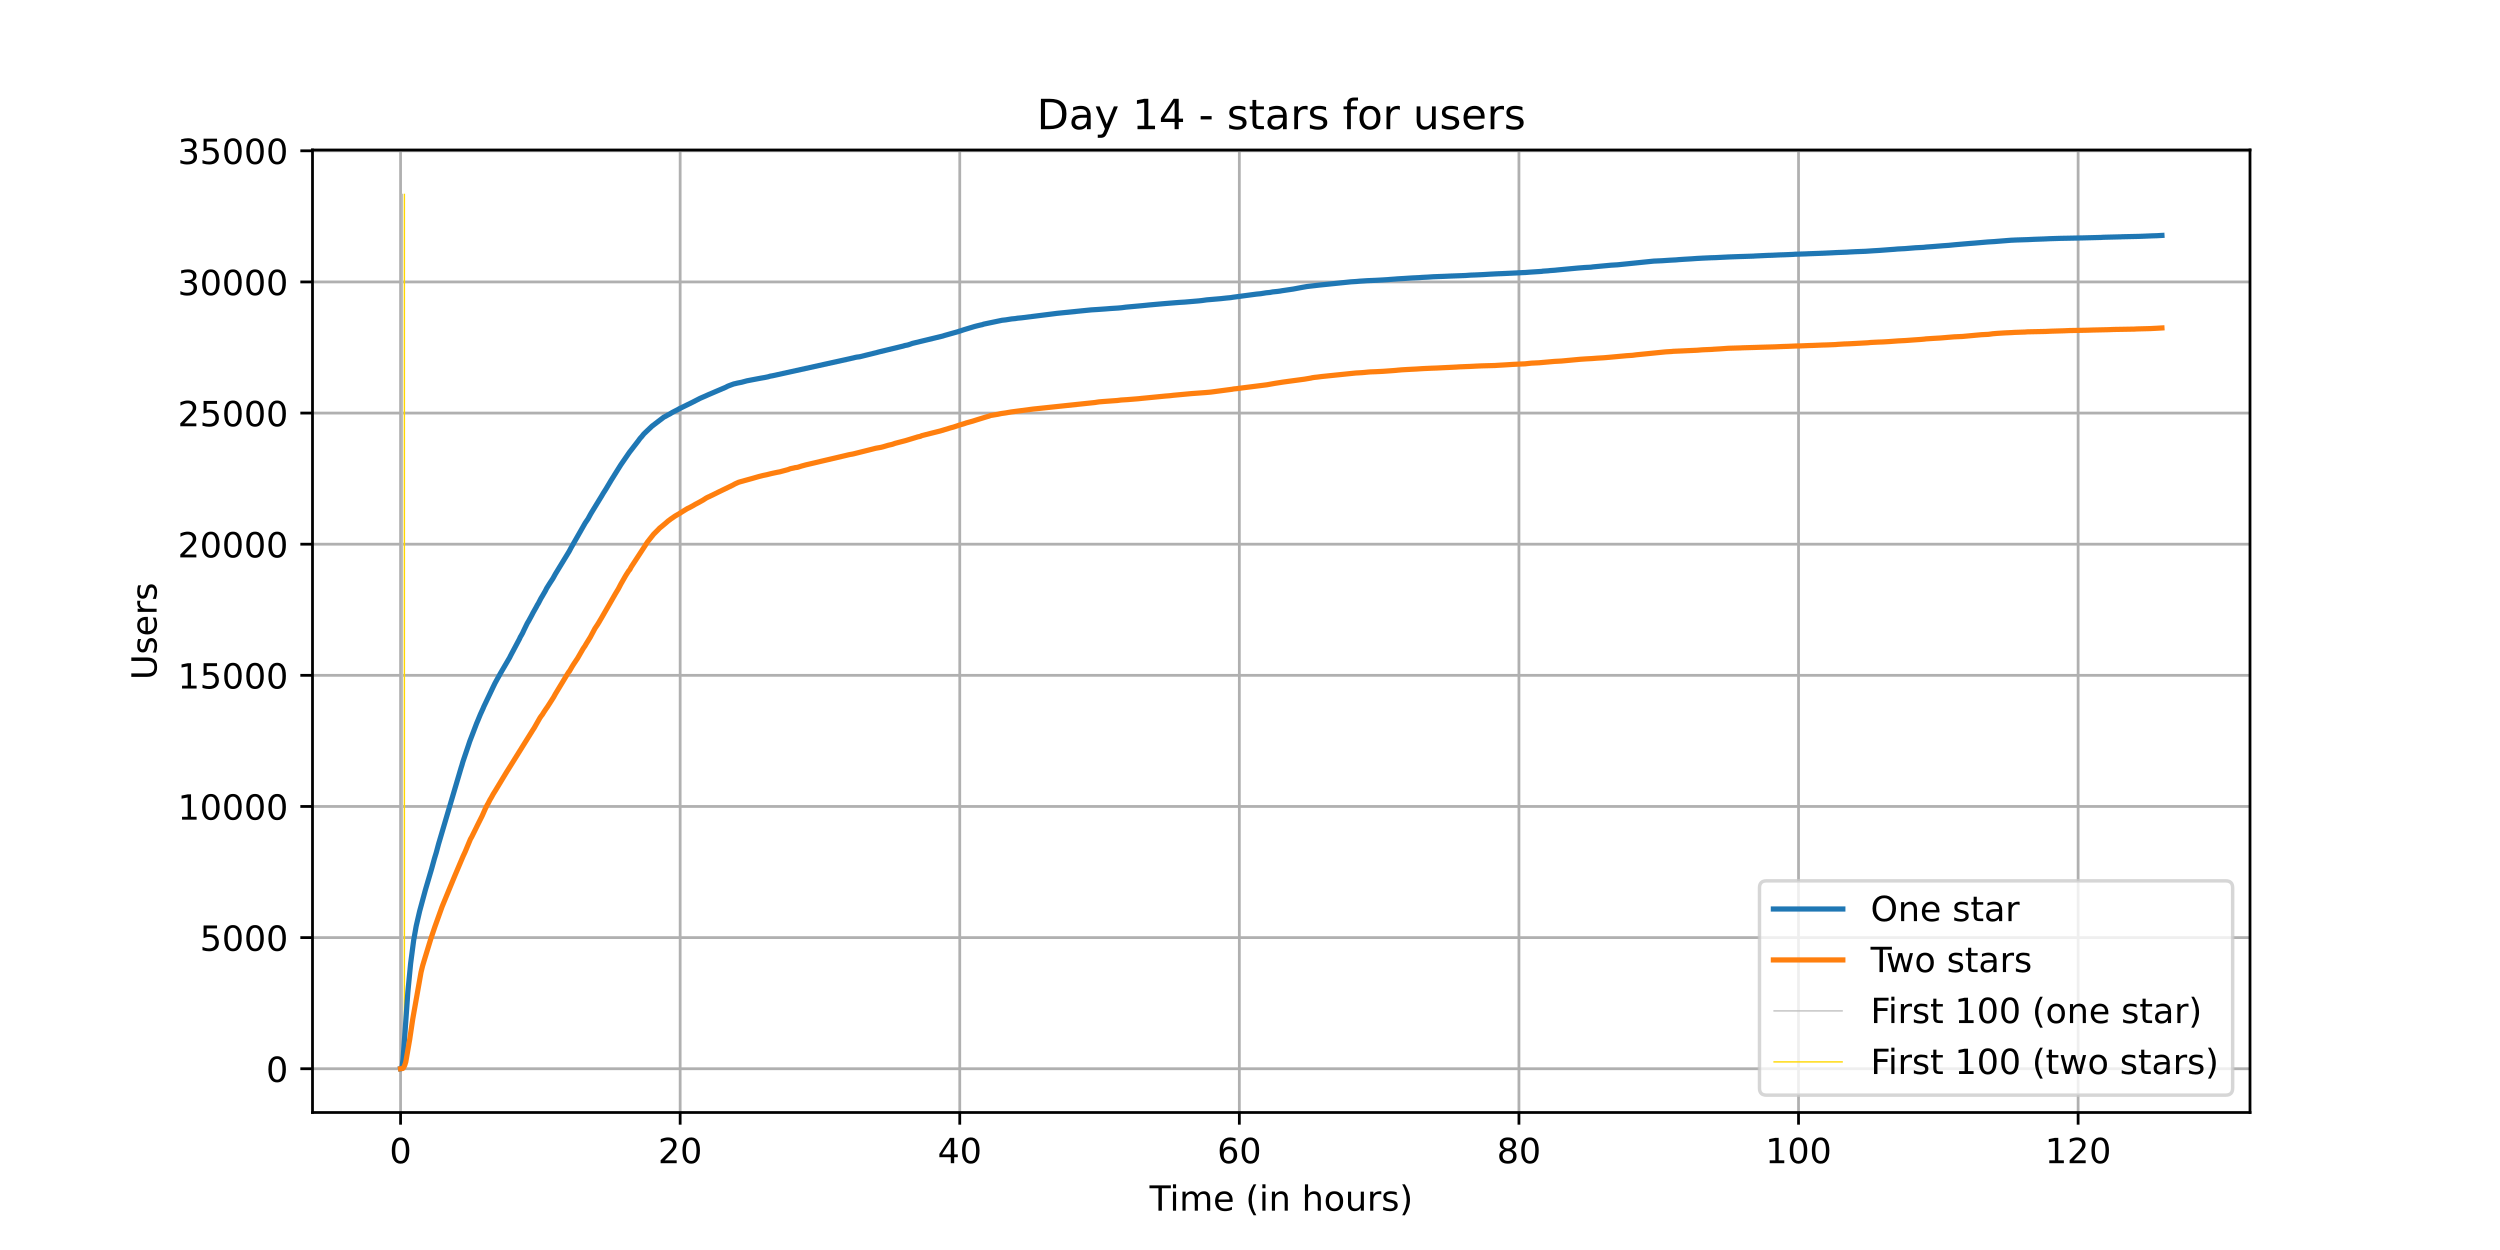 <?xml version="1.0" encoding="utf-8" standalone="no"?>
<!DOCTYPE svg PUBLIC "-//W3C//DTD SVG 1.1//EN"
  "http://www.w3.org/Graphics/SVG/1.1/DTD/svg11.dtd">
<!-- Created with matplotlib (https://matplotlib.org/) -->
<svg height="360pt" version="1.1" viewBox="0 0 720 360" width="720pt" xmlns="http://www.w3.org/2000/svg" xmlns:xlink="http://www.w3.org/1999/xlink">
 <defs>
  <style type="text/css">*{stroke-linecap:butt;stroke-linejoin:round;}</style>
 </defs>
 <g id="figure_1">
  <g id="patch_1">
   <path d="M 0 360 
L 720 360 
L 720 0 
L 0 0 
z
" style="fill:#ffffff;"/>
  </g>
  <g id="axes_1">
   <g id="patch_2">
    <path d="M 90 320.4 
L 648 320.4 
L 648 43.2 
L 90 43.2 
z
" style="fill:#ffffff;"/>
   </g>
   <g id="matplotlib.axis_1">
    <g id="xtick_1">
     <g id="line2d_1">
      <path clip-path="url(#pfc6a971d13)" d="M 115.364 320.4 
L 115.364 43.2 
" style="fill:none;stroke:#b0b0b0;stroke-linecap:square;stroke-width:0.8;"/>
     </g>
     <g id="line2d_2">
      <defs>
       <path d="M 0 0 
L 0 3.5 
" id="m3694f2dc52" style="stroke:#000000;stroke-width:0.8;"/>
      </defs>
      <g>
       <use style="stroke:#000000;stroke-width:0.8;" x="115.364" xlink:href="#m3694f2dc52" y="320.4"/>
      </g>
     </g>
     <g id="text_1">
      <!-- 0 -->
      <g transform="translate(112.182 334.998)scale(0.1 -0.1)">
       <defs>
        <path d="M 31.781 66.406 
Q 24.172 66.406 20.328 58.906 
Q 16.5 51.422 16.5 36.375 
Q 16.5 21.391 20.328 13.891 
Q 24.172 6.391 31.781 6.391 
Q 39.453 6.391 43.281 13.891 
Q 47.125 21.391 47.125 36.375 
Q 47.125 51.422 43.281 58.906 
Q 39.453 66.406 31.781 66.406 
z
M 31.781 74.219 
Q 44.047 74.219 50.516 64.516 
Q 56.984 54.828 56.984 36.375 
Q 56.984 17.969 50.516 8.266 
Q 44.047 -1.422 31.781 -1.422 
Q 19.531 -1.422 13.062 8.266 
Q 6.594 17.969 6.594 36.375 
Q 6.594 54.828 13.062 64.516 
Q 19.531 74.219 31.781 74.219 
z
" id="DejaVuSans-48"/>
       </defs>
       <use xlink:href="#DejaVuSans-48"/>
      </g>
     </g>
    </g>
    <g id="xtick_2">
     <g id="line2d_3">
      <path clip-path="url(#pfc6a971d13)" d="M 195.886 320.4 
L 195.886 43.2 
" style="fill:none;stroke:#b0b0b0;stroke-linecap:square;stroke-width:0.8;"/>
     </g>
     <g id="line2d_4">
      <g>
       <use style="stroke:#000000;stroke-width:0.8;" x="195.886" xlink:href="#m3694f2dc52" y="320.4"/>
      </g>
     </g>
     <g id="text_2">
      <!-- 20 -->
      <g transform="translate(189.524 334.998)scale(0.1 -0.1)">
       <defs>
        <path d="M 19.188 8.297 
L 53.609 8.297 
L 53.609 0 
L 7.328 0 
L 7.328 8.297 
Q 12.938 14.109 22.625 23.891 
Q 32.328 33.688 34.812 36.531 
Q 39.547 41.844 41.422 45.531 
Q 43.312 49.219 43.312 52.781 
Q 43.312 58.594 39.234 62.25 
Q 35.156 65.922 28.609 65.922 
Q 23.969 65.922 18.812 64.312 
Q 13.672 62.703 7.812 59.422 
L 7.812 69.391 
Q 13.766 71.781 18.938 73 
Q 24.125 74.219 28.422 74.219 
Q 39.75 74.219 46.484 68.547 
Q 53.219 62.891 53.219 53.422 
Q 53.219 48.922 51.531 44.891 
Q 49.859 40.875 45.406 35.406 
Q 44.188 33.984 37.641 27.219 
Q 31.109 20.453 19.188 8.297 
z
" id="DejaVuSans-50"/>
       </defs>
       <use xlink:href="#DejaVuSans-50"/>
       <use x="63.623" xlink:href="#DejaVuSans-48"/>
      </g>
     </g>
    </g>
    <g id="xtick_3">
     <g id="line2d_5">
      <path clip-path="url(#pfc6a971d13)" d="M 276.409 320.4 
L 276.409 43.2 
" style="fill:none;stroke:#b0b0b0;stroke-linecap:square;stroke-width:0.8;"/>
     </g>
     <g id="line2d_6">
      <g>
       <use style="stroke:#000000;stroke-width:0.8;" x="276.409" xlink:href="#m3694f2dc52" y="320.4"/>
      </g>
     </g>
     <g id="text_3">
      <!-- 40 -->
      <g transform="translate(270.046 334.998)scale(0.1 -0.1)">
       <defs>
        <path d="M 37.797 64.312 
L 12.891 25.391 
L 37.797 25.391 
z
M 35.203 72.906 
L 47.609 72.906 
L 47.609 25.391 
L 58.016 25.391 
L 58.016 17.188 
L 47.609 17.188 
L 47.609 0 
L 37.797 0 
L 37.797 17.188 
L 4.891 17.188 
L 4.891 26.703 
z
" id="DejaVuSans-52"/>
       </defs>
       <use xlink:href="#DejaVuSans-52"/>
       <use x="63.623" xlink:href="#DejaVuSans-48"/>
      </g>
     </g>
    </g>
    <g id="xtick_4">
     <g id="line2d_7">
      <path clip-path="url(#pfc6a971d13)" d="M 356.931 320.4 
L 356.931 43.2 
" style="fill:none;stroke:#b0b0b0;stroke-linecap:square;stroke-width:0.8;"/>
     </g>
     <g id="line2d_8">
      <g>
       <use style="stroke:#000000;stroke-width:0.8;" x="356.931" xlink:href="#m3694f2dc52" y="320.4"/>
      </g>
     </g>
     <g id="text_4">
      <!-- 60 -->
      <g transform="translate(350.569 334.998)scale(0.1 -0.1)">
       <defs>
        <path d="M 33.016 40.375 
Q 26.375 40.375 22.484 35.828 
Q 18.609 31.297 18.609 23.391 
Q 18.609 15.531 22.484 10.953 
Q 26.375 6.391 33.016 6.391 
Q 39.656 6.391 43.531 10.953 
Q 47.406 15.531 47.406 23.391 
Q 47.406 31.297 43.531 35.828 
Q 39.656 40.375 33.016 40.375 
z
M 52.594 71.297 
L 52.594 62.312 
Q 48.875 64.062 45.094 64.984 
Q 41.312 65.922 37.594 65.922 
Q 27.828 65.922 22.672 59.328 
Q 17.531 52.734 16.797 39.406 
Q 19.672 43.656 24.016 45.922 
Q 28.375 48.188 33.594 48.188 
Q 44.578 48.188 50.953 41.516 
Q 57.328 34.859 57.328 23.391 
Q 57.328 12.156 50.688 5.359 
Q 44.047 -1.422 33.016 -1.422 
Q 20.359 -1.422 13.672 8.266 
Q 6.984 17.969 6.984 36.375 
Q 6.984 53.656 15.188 63.938 
Q 23.391 74.219 37.203 74.219 
Q 40.922 74.219 44.703 73.484 
Q 48.484 72.75 52.594 71.297 
z
" id="DejaVuSans-54"/>
       </defs>
       <use xlink:href="#DejaVuSans-54"/>
       <use x="63.623" xlink:href="#DejaVuSans-48"/>
      </g>
     </g>
    </g>
    <g id="xtick_5">
     <g id="line2d_9">
      <path clip-path="url(#pfc6a971d13)" d="M 437.454 320.4 
L 437.454 43.2 
" style="fill:none;stroke:#b0b0b0;stroke-linecap:square;stroke-width:0.8;"/>
     </g>
     <g id="line2d_10">
      <g>
       <use style="stroke:#000000;stroke-width:0.8;" x="437.454" xlink:href="#m3694f2dc52" y="320.4"/>
      </g>
     </g>
     <g id="text_5">
      <!-- 80 -->
      <g transform="translate(431.091 334.998)scale(0.1 -0.1)">
       <defs>
        <path d="M 31.781 34.625 
Q 24.75 34.625 20.719 30.859 
Q 16.703 27.094 16.703 20.516 
Q 16.703 13.922 20.719 10.156 
Q 24.75 6.391 31.781 6.391 
Q 38.812 6.391 42.859 10.172 
Q 46.922 13.969 46.922 20.516 
Q 46.922 27.094 42.891 30.859 
Q 38.875 34.625 31.781 34.625 
z
M 21.922 38.812 
Q 15.578 40.375 12.031 44.719 
Q 8.5 49.078 8.5 55.328 
Q 8.5 64.062 14.719 69.141 
Q 20.953 74.219 31.781 74.219 
Q 42.672 74.219 48.875 69.141 
Q 55.078 64.062 55.078 55.328 
Q 55.078 49.078 51.531 44.719 
Q 48 40.375 41.703 38.812 
Q 48.828 37.156 52.797 32.312 
Q 56.781 27.484 56.781 20.516 
Q 56.781 9.906 50.312 4.234 
Q 43.844 -1.422 31.781 -1.422 
Q 19.734 -1.422 13.25 4.234 
Q 6.781 9.906 6.781 20.516 
Q 6.781 27.484 10.781 32.312 
Q 14.797 37.156 21.922 38.812 
z
M 18.312 54.391 
Q 18.312 48.734 21.844 45.562 
Q 25.391 42.391 31.781 42.391 
Q 38.141 42.391 41.719 45.562 
Q 45.312 48.734 45.312 54.391 
Q 45.312 60.062 41.719 63.234 
Q 38.141 66.406 31.781 66.406 
Q 25.391 66.406 21.844 63.234 
Q 18.312 60.062 18.312 54.391 
z
" id="DejaVuSans-56"/>
       </defs>
       <use xlink:href="#DejaVuSans-56"/>
       <use x="63.623" xlink:href="#DejaVuSans-48"/>
      </g>
     </g>
    </g>
    <g id="xtick_6">
     <g id="line2d_11">
      <path clip-path="url(#pfc6a971d13)" d="M 517.976 320.4 
L 517.976 43.2 
" style="fill:none;stroke:#b0b0b0;stroke-linecap:square;stroke-width:0.8;"/>
     </g>
     <g id="line2d_12">
      <g>
       <use style="stroke:#000000;stroke-width:0.8;" x="517.976" xlink:href="#m3694f2dc52" y="320.4"/>
      </g>
     </g>
     <g id="text_6">
      <!-- 100 -->
      <g transform="translate(508.432 334.998)scale(0.1 -0.1)">
       <defs>
        <path d="M 12.406 8.297 
L 28.516 8.297 
L 28.516 63.922 
L 10.984 60.406 
L 10.984 69.391 
L 28.422 72.906 
L 38.281 72.906 
L 38.281 8.297 
L 54.391 8.297 
L 54.391 0 
L 12.406 0 
z
" id="DejaVuSans-49"/>
       </defs>
       <use xlink:href="#DejaVuSans-49"/>
       <use x="63.623" xlink:href="#DejaVuSans-48"/>
       <use x="127.246" xlink:href="#DejaVuSans-48"/>
      </g>
     </g>
    </g>
    <g id="xtick_7">
     <g id="line2d_13">
      <path clip-path="url(#pfc6a971d13)" d="M 598.499 320.4 
L 598.499 43.2 
" style="fill:none;stroke:#b0b0b0;stroke-linecap:square;stroke-width:0.8;"/>
     </g>
     <g id="line2d_14">
      <g>
       <use style="stroke:#000000;stroke-width:0.8;" x="598.499" xlink:href="#m3694f2dc52" y="320.4"/>
      </g>
     </g>
     <g id="text_7">
      <!-- 120 -->
      <g transform="translate(588.955 334.998)scale(0.1 -0.1)">
       <use xlink:href="#DejaVuSans-49"/>
       <use x="63.623" xlink:href="#DejaVuSans-50"/>
       <use x="127.246" xlink:href="#DejaVuSans-48"/>
      </g>
     </g>
    </g>
    <g id="text_8">
     <!-- Time (in hours) -->
     <g transform="translate(331.072 348.677)scale(0.1 -0.1)">
      <defs>
       <path d="M -0.297 72.906 
L 61.375 72.906 
L 61.375 64.594 
L 35.5 64.594 
L 35.5 0 
L 25.594 0 
L 25.594 64.594 
L -0.297 64.594 
z
" id="DejaVuSans-84"/>
       <path d="M 9.422 54.688 
L 18.406 54.688 
L 18.406 0 
L 9.422 0 
z
M 9.422 75.984 
L 18.406 75.984 
L 18.406 64.594 
L 9.422 64.594 
z
" id="DejaVuSans-105"/>
       <path d="M 52 44.188 
Q 55.375 50.25 60.062 53.125 
Q 64.75 56 71.094 56 
Q 79.641 56 84.281 50.016 
Q 88.922 44.047 88.922 33.016 
L 88.922 0 
L 79.891 0 
L 79.891 32.719 
Q 79.891 40.578 77.094 44.375 
Q 74.312 48.188 68.609 48.188 
Q 61.625 48.188 57.562 43.547 
Q 53.516 38.922 53.516 30.906 
L 53.516 0 
L 44.484 0 
L 44.484 32.719 
Q 44.484 40.625 41.703 44.406 
Q 38.922 48.188 33.109 48.188 
Q 26.219 48.188 22.156 43.531 
Q 18.109 38.875 18.109 30.906 
L 18.109 0 
L 9.078 0 
L 9.078 54.688 
L 18.109 54.688 
L 18.109 46.188 
Q 21.188 51.219 25.484 53.609 
Q 29.781 56 35.688 56 
Q 41.656 56 45.828 52.969 
Q 50 49.953 52 44.188 
z
" id="DejaVuSans-109"/>
       <path d="M 56.203 29.594 
L 56.203 25.203 
L 14.891 25.203 
Q 15.484 15.922 20.484 11.062 
Q 25.484 6.203 34.422 6.203 
Q 39.594 6.203 44.453 7.469 
Q 49.312 8.734 54.109 11.281 
L 54.109 2.781 
Q 49.266 0.734 44.188 -0.344 
Q 39.109 -1.422 33.891 -1.422 
Q 20.797 -1.422 13.156 6.188 
Q 5.516 13.812 5.516 26.812 
Q 5.516 40.234 12.766 48.109 
Q 20.016 56 32.328 56 
Q 43.359 56 49.781 48.891 
Q 56.203 41.797 56.203 29.594 
z
M 47.219 32.234 
Q 47.125 39.594 43.094 43.984 
Q 39.062 48.391 32.422 48.391 
Q 24.906 48.391 20.391 44.141 
Q 15.875 39.891 15.188 32.172 
z
" id="DejaVuSans-101"/>
       <path id="DejaVuSans-32"/>
       <path d="M 31 75.875 
Q 24.469 64.656 21.281 53.656 
Q 18.109 42.672 18.109 31.391 
Q 18.109 20.125 21.312 9.062 
Q 24.516 -2 31 -13.188 
L 23.188 -13.188 
Q 15.875 -1.703 12.234 9.375 
Q 8.594 20.453 8.594 31.391 
Q 8.594 42.281 12.203 53.312 
Q 15.828 64.359 23.188 75.875 
z
" id="DejaVuSans-40"/>
       <path d="M 54.891 33.016 
L 54.891 0 
L 45.906 0 
L 45.906 32.719 
Q 45.906 40.484 42.875 44.328 
Q 39.844 48.188 33.797 48.188 
Q 26.516 48.188 22.312 43.547 
Q 18.109 38.922 18.109 30.906 
L 18.109 0 
L 9.078 0 
L 9.078 54.688 
L 18.109 54.688 
L 18.109 46.188 
Q 21.344 51.125 25.703 53.562 
Q 30.078 56 35.797 56 
Q 45.219 56 50.047 50.172 
Q 54.891 44.344 54.891 33.016 
z
" id="DejaVuSans-110"/>
       <path d="M 54.891 33.016 
L 54.891 0 
L 45.906 0 
L 45.906 32.719 
Q 45.906 40.484 42.875 44.328 
Q 39.844 48.188 33.797 48.188 
Q 26.516 48.188 22.312 43.547 
Q 18.109 38.922 18.109 30.906 
L 18.109 0 
L 9.078 0 
L 9.078 75.984 
L 18.109 75.984 
L 18.109 46.188 
Q 21.344 51.125 25.703 53.562 
Q 30.078 56 35.797 56 
Q 45.219 56 50.047 50.172 
Q 54.891 44.344 54.891 33.016 
z
" id="DejaVuSans-104"/>
       <path d="M 30.609 48.391 
Q 23.391 48.391 19.188 42.75 
Q 14.984 37.109 14.984 27.297 
Q 14.984 17.484 19.156 11.844 
Q 23.344 6.203 30.609 6.203 
Q 37.797 6.203 41.984 11.859 
Q 46.188 17.531 46.188 27.297 
Q 46.188 37.016 41.984 42.703 
Q 37.797 48.391 30.609 48.391 
z
M 30.609 56 
Q 42.328 56 49.016 48.375 
Q 55.719 40.766 55.719 27.297 
Q 55.719 13.875 49.016 6.219 
Q 42.328 -1.422 30.609 -1.422 
Q 18.844 -1.422 12.172 6.219 
Q 5.516 13.875 5.516 27.297 
Q 5.516 40.766 12.172 48.375 
Q 18.844 56 30.609 56 
z
" id="DejaVuSans-111"/>
       <path d="M 8.5 21.578 
L 8.5 54.688 
L 17.484 54.688 
L 17.484 21.922 
Q 17.484 14.156 20.5 10.266 
Q 23.531 6.391 29.594 6.391 
Q 36.859 6.391 41.078 11.031 
Q 45.312 15.672 45.312 23.688 
L 45.312 54.688 
L 54.297 54.688 
L 54.297 0 
L 45.312 0 
L 45.312 8.406 
Q 42.047 3.422 37.719 1 
Q 33.406 -1.422 27.688 -1.422 
Q 18.266 -1.422 13.375 4.438 
Q 8.5 10.297 8.5 21.578 
z
M 31.109 56 
z
" id="DejaVuSans-117"/>
       <path d="M 41.109 46.297 
Q 39.594 47.172 37.812 47.578 
Q 36.031 48 33.891 48 
Q 26.266 48 22.188 43.047 
Q 18.109 38.094 18.109 28.812 
L 18.109 0 
L 9.078 0 
L 9.078 54.688 
L 18.109 54.688 
L 18.109 46.188 
Q 20.953 51.172 25.484 53.578 
Q 30.031 56 36.531 56 
Q 37.453 56 38.578 55.875 
Q 39.703 55.766 41.062 55.516 
z
" id="DejaVuSans-114"/>
       <path d="M 44.281 53.078 
L 44.281 44.578 
Q 40.484 46.531 36.375 47.5 
Q 32.281 48.484 27.875 48.484 
Q 21.188 48.484 17.844 46.438 
Q 14.5 44.391 14.5 40.281 
Q 14.5 37.156 16.891 35.375 
Q 19.281 33.594 26.516 31.984 
L 29.594 31.297 
Q 39.156 29.25 43.188 25.516 
Q 47.219 21.781 47.219 15.094 
Q 47.219 7.469 41.188 3.016 
Q 35.156 -1.422 24.609 -1.422 
Q 20.219 -1.422 15.453 -0.562 
Q 10.688 0.297 5.422 2 
L 5.422 11.281 
Q 10.406 8.688 15.234 7.391 
Q 20.062 6.109 24.812 6.109 
Q 31.156 6.109 34.562 8.281 
Q 37.984 10.453 37.984 14.406 
Q 37.984 18.062 35.516 20.016 
Q 33.062 21.969 24.703 23.781 
L 21.578 24.516 
Q 13.234 26.266 9.516 29.906 
Q 5.812 33.547 5.812 39.891 
Q 5.812 47.609 11.281 51.797 
Q 16.75 56 26.812 56 
Q 31.781 56 36.172 55.266 
Q 40.578 54.547 44.281 53.078 
z
" id="DejaVuSans-115"/>
       <path d="M 8.016 75.875 
L 15.828 75.875 
Q 23.141 64.359 26.781 53.312 
Q 30.422 42.281 30.422 31.391 
Q 30.422 20.453 26.781 9.375 
Q 23.141 -1.703 15.828 -13.188 
L 8.016 -13.188 
Q 14.5 -2 17.703 9.062 
Q 20.906 20.125 20.906 31.391 
Q 20.906 42.672 17.703 53.656 
Q 14.5 64.656 8.016 75.875 
z
" id="DejaVuSans-41"/>
      </defs>
      <use xlink:href="#DejaVuSans-84"/>
      <use x="57.959" xlink:href="#DejaVuSans-105"/>
      <use x="85.742" xlink:href="#DejaVuSans-109"/>
      <use x="183.154" xlink:href="#DejaVuSans-101"/>
      <use x="244.678" xlink:href="#DejaVuSans-32"/>
      <use x="276.465" xlink:href="#DejaVuSans-40"/>
      <use x="315.479" xlink:href="#DejaVuSans-105"/>
      <use x="343.262" xlink:href="#DejaVuSans-110"/>
      <use x="406.641" xlink:href="#DejaVuSans-32"/>
      <use x="438.428" xlink:href="#DejaVuSans-104"/>
      <use x="501.807" xlink:href="#DejaVuSans-111"/>
      <use x="562.988" xlink:href="#DejaVuSans-117"/>
      <use x="626.367" xlink:href="#DejaVuSans-114"/>
      <use x="667.48" xlink:href="#DejaVuSans-115"/>
      <use x="719.58" xlink:href="#DejaVuSans-41"/>
     </g>
    </g>
   </g>
   <g id="matplotlib.axis_2">
    <g id="ytick_1">
     <g id="line2d_15">
      <path clip-path="url(#pfc6a971d13)" d="M 90 307.8 
L 648 307.8 
" style="fill:none;stroke:#b0b0b0;stroke-linecap:square;stroke-width:0.8;"/>
     </g>
     <g id="line2d_16">
      <defs>
       <path d="M 0 0 
L -3.5 0 
" id="mff5825b2bb" style="stroke:#000000;stroke-width:0.8;"/>
      </defs>
      <g>
       <use style="stroke:#000000;stroke-width:0.8;" x="90" xlink:href="#mff5825b2bb" y="307.8"/>
      </g>
     </g>
     <g id="text_9">
      <!-- 0 -->
      <g transform="translate(76.638 311.599)scale(0.1 -0.1)">
       <use xlink:href="#DejaVuSans-48"/>
      </g>
     </g>
    </g>
    <g id="ytick_2">
     <g id="line2d_17">
      <path clip-path="url(#pfc6a971d13)" d="M 90 270.033 
L 648 270.033 
" style="fill:none;stroke:#b0b0b0;stroke-linecap:square;stroke-width:0.8;"/>
     </g>
     <g id="line2d_18">
      <g>
       <use style="stroke:#000000;stroke-width:0.8;" x="90" xlink:href="#mff5825b2bb" y="270.033"/>
      </g>
     </g>
     <g id="text_10">
      <!-- 5000 -->
      <g transform="translate(57.55 273.832)scale(0.1 -0.1)">
       <defs>
        <path d="M 10.797 72.906 
L 49.516 72.906 
L 49.516 64.594 
L 19.828 64.594 
L 19.828 46.734 
Q 21.969 47.469 24.109 47.828 
Q 26.266 48.188 28.422 48.188 
Q 40.625 48.188 47.75 41.5 
Q 54.891 34.812 54.891 23.391 
Q 54.891 11.625 47.562 5.094 
Q 40.234 -1.422 26.906 -1.422 
Q 22.312 -1.422 17.547 -0.641 
Q 12.797 0.141 7.719 1.703 
L 7.719 11.625 
Q 12.109 9.234 16.797 8.062 
Q 21.484 6.891 26.703 6.891 
Q 35.156 6.891 40.078 11.328 
Q 45.016 15.766 45.016 23.391 
Q 45.016 31 40.078 35.438 
Q 35.156 39.891 26.703 39.891 
Q 22.75 39.891 18.812 39.016 
Q 14.891 38.141 10.797 36.281 
z
" id="DejaVuSans-53"/>
       </defs>
       <use xlink:href="#DejaVuSans-53"/>
       <use x="63.623" xlink:href="#DejaVuSans-48"/>
       <use x="127.246" xlink:href="#DejaVuSans-48"/>
       <use x="190.869" xlink:href="#DejaVuSans-48"/>
      </g>
     </g>
    </g>
    <g id="ytick_3">
     <g id="line2d_19">
      <path clip-path="url(#pfc6a971d13)" d="M 90 232.267 
L 648 232.267 
" style="fill:none;stroke:#b0b0b0;stroke-linecap:square;stroke-width:0.8;"/>
     </g>
     <g id="line2d_20">
      <g>
       <use style="stroke:#000000;stroke-width:0.8;" x="90" xlink:href="#mff5825b2bb" y="232.267"/>
      </g>
     </g>
     <g id="text_11">
      <!-- 10000 -->
      <g transform="translate(51.188 236.066)scale(0.1 -0.1)">
       <use xlink:href="#DejaVuSans-49"/>
       <use x="63.623" xlink:href="#DejaVuSans-48"/>
       <use x="127.246" xlink:href="#DejaVuSans-48"/>
       <use x="190.869" xlink:href="#DejaVuSans-48"/>
       <use x="254.492" xlink:href="#DejaVuSans-48"/>
      </g>
     </g>
    </g>
    <g id="ytick_4">
     <g id="line2d_21">
      <path clip-path="url(#pfc6a971d13)" d="M 90 194.5 
L 648 194.5 
" style="fill:none;stroke:#b0b0b0;stroke-linecap:square;stroke-width:0.8;"/>
     </g>
     <g id="line2d_22">
      <g>
       <use style="stroke:#000000;stroke-width:0.8;" x="90" xlink:href="#mff5825b2bb" y="194.5"/>
      </g>
     </g>
     <g id="text_12">
      <!-- 15000 -->
      <g transform="translate(51.188 198.299)scale(0.1 -0.1)">
       <use xlink:href="#DejaVuSans-49"/>
       <use x="63.623" xlink:href="#DejaVuSans-53"/>
       <use x="127.246" xlink:href="#DejaVuSans-48"/>
       <use x="190.869" xlink:href="#DejaVuSans-48"/>
       <use x="254.492" xlink:href="#DejaVuSans-48"/>
      </g>
     </g>
    </g>
    <g id="ytick_5">
     <g id="line2d_23">
      <path clip-path="url(#pfc6a971d13)" d="M 90 156.733 
L 648 156.733 
" style="fill:none;stroke:#b0b0b0;stroke-linecap:square;stroke-width:0.8;"/>
     </g>
     <g id="line2d_24">
      <g>
       <use style="stroke:#000000;stroke-width:0.8;" x="90" xlink:href="#mff5825b2bb" y="156.733"/>
      </g>
     </g>
     <g id="text_13">
      <!-- 20000 -->
      <g transform="translate(51.188 160.532)scale(0.1 -0.1)">
       <use xlink:href="#DejaVuSans-50"/>
       <use x="63.623" xlink:href="#DejaVuSans-48"/>
       <use x="127.246" xlink:href="#DejaVuSans-48"/>
       <use x="190.869" xlink:href="#DejaVuSans-48"/>
       <use x="254.492" xlink:href="#DejaVuSans-48"/>
      </g>
     </g>
    </g>
    <g id="ytick_6">
     <g id="line2d_25">
      <path clip-path="url(#pfc6a971d13)" d="M 90 118.966 
L 648 118.966 
" style="fill:none;stroke:#b0b0b0;stroke-linecap:square;stroke-width:0.8;"/>
     </g>
     <g id="line2d_26">
      <g>
       <use style="stroke:#000000;stroke-width:0.8;" x="90" xlink:href="#mff5825b2bb" y="118.966"/>
      </g>
     </g>
     <g id="text_14">
      <!-- 25000 -->
      <g transform="translate(51.188 122.766)scale(0.1 -0.1)">
       <use xlink:href="#DejaVuSans-50"/>
       <use x="63.623" xlink:href="#DejaVuSans-53"/>
       <use x="127.246" xlink:href="#DejaVuSans-48"/>
       <use x="190.869" xlink:href="#DejaVuSans-48"/>
       <use x="254.492" xlink:href="#DejaVuSans-48"/>
      </g>
     </g>
    </g>
    <g id="ytick_7">
     <g id="line2d_27">
      <path clip-path="url(#pfc6a971d13)" d="M 90 81.2 
L 648 81.2 
" style="fill:none;stroke:#b0b0b0;stroke-linecap:square;stroke-width:0.8;"/>
     </g>
     <g id="line2d_28">
      <g>
       <use style="stroke:#000000;stroke-width:0.8;" x="90" xlink:href="#mff5825b2bb" y="81.2"/>
      </g>
     </g>
     <g id="text_15">
      <!-- 30000 -->
      <g transform="translate(51.188 84.999)scale(0.1 -0.1)">
       <defs>
        <path d="M 40.578 39.312 
Q 47.656 37.797 51.625 33 
Q 55.609 28.219 55.609 21.188 
Q 55.609 10.406 48.188 4.484 
Q 40.766 -1.422 27.094 -1.422 
Q 22.516 -1.422 17.656 -0.516 
Q 12.797 0.391 7.625 2.203 
L 7.625 11.719 
Q 11.719 9.328 16.594 8.109 
Q 21.484 6.891 26.812 6.891 
Q 36.078 6.891 40.938 10.547 
Q 45.797 14.203 45.797 21.188 
Q 45.797 27.641 41.281 31.266 
Q 36.766 34.906 28.719 34.906 
L 20.219 34.906 
L 20.219 43.016 
L 29.109 43.016 
Q 36.375 43.016 40.234 45.922 
Q 44.094 48.828 44.094 54.297 
Q 44.094 59.906 40.109 62.906 
Q 36.141 65.922 28.719 65.922 
Q 24.656 65.922 20.016 65.031 
Q 15.375 64.156 9.812 62.312 
L 9.812 71.094 
Q 15.438 72.656 20.344 73.438 
Q 25.25 74.219 29.594 74.219 
Q 40.828 74.219 47.359 69.109 
Q 53.906 64.016 53.906 55.328 
Q 53.906 49.266 50.438 45.094 
Q 46.969 40.922 40.578 39.312 
z
" id="DejaVuSans-51"/>
       </defs>
       <use xlink:href="#DejaVuSans-51"/>
       <use x="63.623" xlink:href="#DejaVuSans-48"/>
       <use x="127.246" xlink:href="#DejaVuSans-48"/>
       <use x="190.869" xlink:href="#DejaVuSans-48"/>
       <use x="254.492" xlink:href="#DejaVuSans-48"/>
      </g>
     </g>
    </g>
    <g id="ytick_8">
     <g id="line2d_29">
      <path clip-path="url(#pfc6a971d13)" d="M 90 43.433 
L 648 43.433 
" style="fill:none;stroke:#b0b0b0;stroke-linecap:square;stroke-width:0.8;"/>
     </g>
     <g id="line2d_30">
      <g>
       <use style="stroke:#000000;stroke-width:0.8;" x="90" xlink:href="#mff5825b2bb" y="43.433"/>
      </g>
     </g>
     <g id="text_16">
      <!-- 35000 -->
      <g transform="translate(51.188 47.232)scale(0.1 -0.1)">
       <use xlink:href="#DejaVuSans-51"/>
       <use x="63.623" xlink:href="#DejaVuSans-53"/>
       <use x="127.246" xlink:href="#DejaVuSans-48"/>
       <use x="190.869" xlink:href="#DejaVuSans-48"/>
       <use x="254.492" xlink:href="#DejaVuSans-48"/>
      </g>
     </g>
    </g>
    <g id="text_17">
     <!-- Users -->
     <g transform="translate(45.108 195.801)rotate(-90)scale(0.1 -0.1)">
      <defs>
       <path d="M 8.688 72.906 
L 18.609 72.906 
L 18.609 28.609 
Q 18.609 16.891 22.844 11.734 
Q 27.094 6.594 36.625 6.594 
Q 46.094 6.594 50.344 11.734 
Q 54.594 16.891 54.594 28.609 
L 54.594 72.906 
L 64.5 72.906 
L 64.5 27.391 
Q 64.5 13.141 57.438 5.859 
Q 50.391 -1.422 36.625 -1.422 
Q 22.797 -1.422 15.734 5.859 
Q 8.688 13.141 8.688 27.391 
z
" id="DejaVuSans-85"/>
      </defs>
      <use xlink:href="#DejaVuSans-85"/>
      <use x="73.193" xlink:href="#DejaVuSans-115"/>
      <use x="125.293" xlink:href="#DejaVuSans-101"/>
      <use x="186.816" xlink:href="#DejaVuSans-114"/>
      <use x="227.93" xlink:href="#DejaVuSans-115"/>
     </g>
    </g>
   </g>
   <g id="LineCollection_1">
    <path clip-path="url(#pfc6a971d13)" d="M 115.869 307.8 
L 115.869 55.8 
" style="fill:none;stroke:#c0c0c0;stroke-width:0.4;"/>
   </g>
   <g id="LineCollection_2">
    <path clip-path="url(#pfc6a971d13)" d="M 116.467 307.8 
L 116.467 55.8 
" style="fill:none;stroke:#ffd700;stroke-width:0.4;"/>
   </g>
   <g id="line2d_31">
    <path clip-path="url(#pfc6a971d13)" d="M 115.364 307.8 
L 115.603 307.762 
L 115.736 307.498 
L 115.869 306.788 
L 116.068 305.073 
L 116.667 296.931 
L 117.465 285.691 
L 118.262 277.466 
L 119.127 270.864 
L 119.858 266.74 
L 120.856 262.412 
L 122.52 256.271 
L 124.315 250.183 
L 125.112 247.283 
L 125.645 245.538 
L 126.31 243.053 
L 132.827 221.012 
L 133.026 220.4 
L 133.292 219.449 
L 134.489 215.891 
L 134.888 214.72 
L 135.287 213.512 
L 136.02 211.608 
L 137.283 208.292 
L 137.549 207.673 
L 138.346 205.739 
L 139.145 203.987 
L 139.344 203.496 
L 142.071 197.763 
L 142.404 197.083 
L 142.537 196.796 
L 143.335 195.346 
L 144.266 193.684 
L 146.793 189.356 
L 147.059 188.805 
L 149.594 184.038 
L 149.86 183.442 
L 150.126 183.004 
L 150.525 182.279 
L 150.858 181.546 
L 151.855 179.499 
L 152.254 178.834 
L 153.119 177.248 
L 153.518 176.47 
L 154.448 174.823 
L 154.782 174.181 
L 155.047 173.773 
L 155.778 172.353 
L 156.177 171.696 
L 157.042 170.201 
L 157.441 169.408 
L 158.372 167.927 
L 159.236 166.605 
L 159.969 165.276 
L 163.959 158.727 
L 164.424 157.828 
L 168.548 150.6 
L 169.345 149.437 
L 170.078 148.092 
L 170.41 147.533 
L 173.336 142.744 
L 173.736 142.057 
L 174.534 140.803 
L 175.997 138.341 
L 176.33 137.812 
L 177.86 135.357 
L 178.791 133.877 
L 179.589 132.713 
L 181.252 130.296 
L 183.913 126.852 
L 184.113 126.557 
L 184.511 126.059 
L 184.711 125.863 
L 185.443 124.956 
L 187.771 122.743 
L 191.163 120.152 
L 192.095 119.661 
L 192.294 119.518 
L 192.561 119.404 
L 192.96 119.193 
L 193.161 119.065 
L 193.626 118.778 
L 195.222 117.954 
L 195.621 117.72 
L 199.412 115.862 
L 201.608 114.729 
L 202.14 114.495 
L 203.204 114.034 
L 203.47 113.913 
L 203.935 113.702 
L 209.056 111.511 
L 209.521 111.254 
L 209.987 111.066 
L 211.316 110.575 
L 211.783 110.476 
L 212.316 110.34 
L 213.58 110.091 
L 215.109 109.676 
L 216.44 109.419 
L 219.099 108.913 
L 219.631 108.822 
L 220.297 108.709 
L 221.233 108.513 
L 221.831 108.331 
L 222.431 108.233 
L 244.852 103.286 
L 245.184 103.203 
L 245.649 103.104 
L 246.314 102.938 
L 246.714 102.855 
L 247.578 102.749 
L 252.632 101.495 
L 253.031 101.382 
L 260.146 99.66 
L 260.612 99.509 
L 261.21 99.403 
L 261.609 99.305 
L 262.74 98.905 
L 271.52 96.782 
L 271.985 96.624 
L 273.915 96.08 
L 274.314 95.966 
L 275.911 95.521 
L 276.31 95.37 
L 276.642 95.287 
L 277.574 94.969 
L 280.701 94.025 
L 281.432 93.836 
L 282.43 93.595 
L 282.896 93.504 
L 283.296 93.353 
L 288.617 92.235 
L 289.614 92.129 
L 291.344 91.85 
L 292.408 91.752 
L 293.073 91.638 
L 294.205 91.533 
L 303.384 90.377 
L 304.447 90.241 
L 314.289 89.244 
L 316.018 89.138 
L 318.478 88.964 
L 319.741 88.859 
L 322.002 88.715 
L 323.066 88.617 
L 324.264 88.458 
L 328.985 88.028 
L 330.049 87.922 
L 330.913 87.831 
L 335.169 87.454 
L 336.433 87.348 
L 339.491 87.106 
L 341.22 87.001 
L 345.281 86.653 
L 346.212 86.547 
L 347.541 86.359 
L 351.598 86.011 
L 352.529 85.905 
L 353.394 85.815 
L 354.391 85.724 
L 355.057 85.611 
L 360.844 84.84 
L 361.908 84.697 
L 363.039 84.591 
L 364.702 84.319 
L 365.767 84.221 
L 366.499 84.077 
L 367.43 83.979 
L 367.897 83.934 
L 368.695 83.828 
L 369.162 83.738 
L 372.422 83.254 
L 375.148 82.741 
L 375.681 82.65 
L 376.346 82.529 
L 377.145 82.431 
L 378.009 82.333 
L 378.874 82.234 
L 379.938 82.106 
L 389.051 81.169 
L 390.714 81.064 
L 391.579 80.981 
L 393.774 80.837 
L 396.302 80.731 
L 398.097 80.633 
L 399.76 80.527 
L 400.158 80.49 
L 401.621 80.384 
L 402.42 80.316 
L 404.215 80.21 
L 406.542 80.059 
L 408.804 79.953 
L 409.536 79.893 
L 411.198 79.81 
L 412.661 79.712 
L 413.193 79.689 
L 415.99 79.583 
L 417.654 79.508 
L 420.582 79.402 
L 422.112 79.342 
L 423.508 79.236 
L 424.838 79.19 
L 427.099 79.085 
L 429.227 78.956 
L 431.289 78.851 
L 432.686 78.798 
L 434.946 78.692 
L 436.675 78.609 
L 438.67 78.503 
L 439.203 78.488 
L 440.532 78.382 
L 442.86 78.231 
L 444.056 78.156 
L 444.324 78.095 
L 445.92 77.989 
L 446.385 77.929 
L 447.782 77.831 
L 448.646 77.74 
L 454.432 77.196 
L 455.695 77.098 
L 456.36 77.045 
L 458.156 76.955 
L 458.754 76.864 
L 464.009 76.373 
L 465.805 76.267 
L 476.253 75.202 
L 478.582 75.097 
L 480.844 74.945 
L 482.706 74.847 
L 483.504 74.772 
L 485.099 74.666 
L 487.162 74.545 
L 488.625 74.439 
L 490.42 74.341 
L 492.747 74.235 
L 494.011 74.198 
L 496.138 74.092 
L 497.934 74.001 
L 500.792 73.896 
L 502.056 73.858 
L 505.048 73.76 
L 505.381 73.729 
L 506.977 73.654 
L 509.171 73.548 
L 510.368 73.518 
L 512.562 73.412 
L 513.826 73.374 
L 516.353 73.269 
L 517.018 73.216 
L 520.144 73.118 
L 520.742 73.087 
L 523.6 72.982 
L 525.063 72.929 
L 527.325 72.823 
L 529.055 72.732 
L 531.914 72.627 
L 532.646 72.574 
L 534.442 72.483 
L 537.234 72.377 
L 539.562 72.219 
L 541.357 72.113 
L 544.349 71.886 
L 545.679 71.788 
L 546.478 71.713 
L 548.539 71.607 
L 551.731 71.35 
L 553.925 71.244 
L 554.857 71.139 
L 556.386 71.033 
L 559.648 70.768 
L 561.178 70.663 
L 562.042 70.58 
L 563.107 70.474 
L 567.166 70.126 
L 568.563 70.021 
L 572.555 69.681 
L 574.351 69.575 
L 577.812 69.296 
L 579.142 69.19 
L 580.805 69.114 
L 584.064 69.009 
L 585.794 68.925 
L 588.721 68.82 
L 590.317 68.744 
L 593.708 68.638 
L 594.771 68.623 
L 599.825 68.518 
L 601.024 68.487 
L 605.081 68.382 
L 605.746 68.336 
L 606.942 68.306 
L 610.8 68.208 
L 611.199 68.185 
L 615.987 68.079 
L 617.382 68.027 
L 619.91 67.921 
L 621.172 67.883 
L 622.636 67.8 
L 622.636 67.8 
" style="fill:none;stroke:#1f77b4;stroke-linecap:square;stroke-width:1.5;"/>
   </g>
   <g id="line2d_32">
    <path clip-path="url(#pfc6a971d13)" d="M 115.364 307.8 
L 116.002 307.709 
L 116.201 307.513 
L 116.533 306.863 
L 116.867 305.821 
L 117.996 299.333 
L 118.861 293.539 
L 121.256 280.011 
L 121.722 278.115 
L 122.32 276.121 
L 123.916 270.894 
L 124.182 270.063 
L 125.246 266.906 
L 127.307 261.158 
L 127.507 260.667 
L 130.566 253.235 
L 131.031 252.117 
L 133.358 246.625 
L 133.957 245.334 
L 135.486 241.663 
L 135.82 241.089 
L 136.95 238.815 
L 137.616 237.456 
L 138.878 234.94 
L 139.809 232.825 
L 140.341 231.776 
L 140.541 231.451 
L 141.14 230.28 
L 141.473 229.736 
L 142.071 228.648 
L 142.737 227.583 
L 145.995 222.19 
L 146.261 221.775 
L 153.385 210.362 
L 153.85 209.644 
L 154.848 207.892 
L 155.513 206.729 
L 155.845 206.245 
L 156.177 205.83 
L 156.71 204.961 
L 157.242 204.168 
L 157.64 203.609 
L 159.436 200.799 
L 159.969 199.825 
L 163.56 193.888 
L 163.893 193.389 
L 163.959 193.382 
L 164.491 192.46 
L 164.757 192 
L 165.223 191.259 
L 166.353 189.56 
L 167.949 186.795 
L 168.548 185.927 
L 168.681 185.655 
L 170.012 183.495 
L 171.341 181.002 
L 172.073 179.907 
L 172.605 179.046 
L 172.738 178.796 
L 173.203 178.018 
L 177.261 170.964 
L 177.727 170.186 
L 177.992 169.755 
L 178.192 169.392 
L 178.791 168.237 
L 180.055 166.024 
L 180.388 165.472 
L 181.119 164.339 
L 181.385 164.052 
L 181.785 163.289 
L 186.507 156.053 
L 188.236 153.863 
L 189.567 152.533 
L 189.967 152.103 
L 190.498 151.68 
L 191.23 151.068 
L 191.696 150.683 
L 192.495 149.98 
L 192.761 149.807 
L 193.161 149.489 
L 193.626 149.18 
L 194.291 148.711 
L 194.556 148.545 
L 195.355 148.085 
L 195.687 147.903 
L 196.153 147.586 
L 197.815 146.559 
L 198.149 146.377 
L 198.415 146.272 
L 199.679 145.584 
L 200.211 145.26 
L 200.477 145.124 
L 201.342 144.663 
L 202.472 144.028 
L 203.404 143.424 
L 204.002 143.122 
L 204.334 142.994 
L 204.734 142.775 
L 204.933 142.699 
L 206.862 141.74 
L 211.051 139.715 
L 211.65 139.376 
L 212.715 138.892 
L 213.314 138.718 
L 213.979 138.537 
L 214.311 138.439 
L 216.639 137.797 
L 218.567 137.238 
L 219.298 137.057 
L 219.697 136.951 
L 220.831 136.717 
L 222.097 136.399 
L 223.096 136.18 
L 223.963 135.999 
L 224.561 135.893 
L 226.961 135.244 
L 227.625 134.987 
L 228.625 134.776 
L 228.959 134.685 
L 229.69 134.594 
L 230.421 134.36 
L 230.887 134.209 
L 231.419 134.065 
L 232.083 133.884 
L 243.389 131.225 
L 244.386 130.984 
L 244.852 130.886 
L 245.384 130.802 
L 245.849 130.704 
L 250.902 129.435 
L 252.233 129.095 
L 253.696 128.839 
L 254.294 128.688 
L 255.824 128.234 
L 256.822 128.008 
L 257.154 127.91 
L 257.752 127.69 
L 260.811 126.89 
L 264.003 125.923 
L 264.269 125.832 
L 265.067 125.666 
L 265.266 125.553 
L 265.6 125.424 
L 270.788 124.125 
L 273.848 123.196 
L 274.58 123.007 
L 275.578 122.675 
L 276.576 122.335 
L 277.906 121.942 
L 278.239 121.814 
L 280.101 121.3 
L 281.233 120.938 
L 284.293 119.994 
L 284.825 119.843 
L 285.291 119.654 
L 285.623 119.608 
L 287.42 119.306 
L 288.351 119.102 
L 289.681 118.913 
L 291.211 118.642 
L 291.743 118.574 
L 297.531 117.811 
L 298.396 117.72 
L 299.393 117.614 
L 315.352 115.922 
L 315.951 115.824 
L 316.549 115.734 
L 317.88 115.628 
L 320.472 115.439 
L 321.803 115.341 
L 322.867 115.205 
L 324.596 115.099 
L 327.855 114.835 
L 328.852 114.729 
L 335.634 114.064 
L 336.898 113.966 
L 337.895 113.845 
L 343.151 113.354 
L 344.616 113.248 
L 347.342 113.045 
L 348.473 112.946 
L 348.938 112.893 
L 354.857 112.108 
L 355.256 112.025 
L 356.187 111.927 
L 357.317 111.776 
L 364.835 110.824 
L 367.164 110.408 
L 369.627 110.023 
L 370.891 109.849 
L 375.681 109.2 
L 377.544 108.883 
L 377.943 108.784 
L 378.541 108.694 
L 379.473 108.596 
L 380.604 108.445 
L 390.448 107.425 
L 392.178 107.327 
L 392.909 107.266 
L 393.974 107.16 
L 394.706 107.1 
L 396.036 107.055 
L 398.23 106.949 
L 400.957 106.753 
L 402.087 106.662 
L 402.553 106.609 
L 403.683 106.511 
L 404.282 106.473 
L 406.21 106.367 
L 407.872 106.284 
L 409.336 106.186 
L 410.001 106.148 
L 412.328 106.043 
L 413.658 105.997 
L 415.791 105.892 
L 417.388 105.816 
L 419.517 105.71 
L 420.25 105.657 
L 422.643 105.559 
L 423.175 105.544 
L 425.171 105.438 
L 426.699 105.37 
L 430.557 105.265 
L 431.223 105.219 
L 432.885 105.121 
L 433.551 105.083 
L 435.678 104.947 
L 437.806 104.842 
L 439.203 104.789 
L 440.133 104.683 
L 441.065 104.585 
L 443.259 104.479 
L 447.649 104.086 
L 449.644 103.981 
L 455.163 103.467 
L 456.759 103.361 
L 458.554 103.263 
L 459.885 103.157 
L 461.88 103.036 
L 463.145 102.931 
L 468.467 102.44 
L 470.13 102.334 
L 471.327 102.175 
L 479.713 101.337 
L 481.442 101.231 
L 481.908 101.178 
L 484.368 101.072 
L 486.097 100.989 
L 488.291 100.891 
L 488.89 100.861 
L 490.02 100.763 
L 490.686 100.725 
L 493.079 100.627 
L 493.545 100.582 
L 495.34 100.476 
L 497.801 100.302 
L 501.325 100.196 
L 501.923 100.166 
L 505.58 100.06 
L 506.91 100.015 
L 510.634 99.909 
L 511.166 99.894 
L 513.56 99.788 
L 514.823 99.751 
L 517.284 99.645 
L 518.415 99.622 
L 521.007 99.516 
L 522.271 99.479 
L 524.797 99.373 
L 525.995 99.343 
L 528.589 99.237 
L 529.388 99.169 
L 531.117 99.063 
L 532.447 99.018 
L 534.442 98.912 
L 536.237 98.814 
L 537.966 98.716 
L 538.763 98.633 
L 540.891 98.527 
L 542.221 98.482 
L 544.017 98.376 
L 546.677 98.18 
L 548.738 98.074 
L 549.403 98.028 
L 550.8 97.923 
L 553.194 97.757 
L 554.258 97.658 
L 554.656 97.598 
L 556.985 97.447 
L 558.849 97.341 
L 562.775 97.009 
L 565.169 96.903 
L 570.693 96.389 
L 572.688 96.291 
L 573.952 96.117 
L 575.218 96.012 
L 577.347 95.876 
L 579.475 95.778 
L 580.139 95.732 
L 583.199 95.627 
L 583.931 95.566 
L 589.119 95.46 
L 590.848 95.377 
L 594.373 95.272 
L 595.902 95.204 
L 601.223 95.098 
L 602.553 95.052 
L 607.276 94.947 
L 608.738 94.886 
L 614.723 94.781 
L 615.388 94.735 
L 619.377 94.629 
L 621.24 94.531 
L 622.636 94.448 
L 622.636 94.448 
" style="fill:none;stroke:#ff7f0e;stroke-linecap:square;stroke-width:1.5;"/>
   </g>
   <g id="patch_3">
    <path d="M 90 320.4 
L 90 43.2 
" style="fill:none;stroke:#000000;stroke-linecap:square;stroke-linejoin:miter;stroke-width:0.8;"/>
   </g>
   <g id="patch_4">
    <path d="M 648 320.4 
L 648 43.2 
" style="fill:none;stroke:#000000;stroke-linecap:square;stroke-linejoin:miter;stroke-width:0.8;"/>
   </g>
   <g id="patch_5">
    <path d="M 90 320.4 
L 648 320.4 
" style="fill:none;stroke:#000000;stroke-linecap:square;stroke-linejoin:miter;stroke-width:0.8;"/>
   </g>
   <g id="patch_6">
    <path d="M 90 43.2 
L 648 43.2 
" style="fill:none;stroke:#000000;stroke-linecap:square;stroke-linejoin:miter;stroke-width:0.8;"/>
   </g>
   <g id="text_18">
    <!-- Day 14 - stars for users -->
    <g transform="translate(298.609 37.2)scale(0.12 -0.12)">
     <defs>
      <path d="M 19.672 64.797 
L 19.672 8.109 
L 31.594 8.109 
Q 46.688 8.109 53.688 14.938 
Q 60.688 21.781 60.688 36.531 
Q 60.688 51.172 53.688 57.984 
Q 46.688 64.797 31.594 64.797 
z
M 9.812 72.906 
L 30.078 72.906 
Q 51.266 72.906 61.172 64.094 
Q 71.094 55.281 71.094 36.531 
Q 71.094 17.672 61.125 8.828 
Q 51.172 0 30.078 0 
L 9.812 0 
z
" id="DejaVuSans-68"/>
      <path d="M 34.281 27.484 
Q 23.391 27.484 19.188 25 
Q 14.984 22.516 14.984 16.5 
Q 14.984 11.719 18.141 8.906 
Q 21.297 6.109 26.703 6.109 
Q 34.188 6.109 38.703 11.406 
Q 43.219 16.703 43.219 25.484 
L 43.219 27.484 
z
M 52.203 31.203 
L 52.203 0 
L 43.219 0 
L 43.219 8.297 
Q 40.141 3.328 35.547 0.953 
Q 30.953 -1.422 24.312 -1.422 
Q 15.922 -1.422 10.953 3.297 
Q 6 8.016 6 15.922 
Q 6 25.141 12.172 29.828 
Q 18.359 34.516 30.609 34.516 
L 43.219 34.516 
L 43.219 35.406 
Q 43.219 41.609 39.141 45 
Q 35.062 48.391 27.688 48.391 
Q 23 48.391 18.547 47.266 
Q 14.109 46.141 10.016 43.891 
L 10.016 52.203 
Q 14.938 54.109 19.578 55.047 
Q 24.219 56 28.609 56 
Q 40.484 56 46.344 49.844 
Q 52.203 43.703 52.203 31.203 
z
" id="DejaVuSans-97"/>
      <path d="M 32.172 -5.078 
Q 28.375 -14.844 24.75 -17.812 
Q 21.141 -20.797 15.094 -20.797 
L 7.906 -20.797 
L 7.906 -13.281 
L 13.188 -13.281 
Q 16.891 -13.281 18.938 -11.516 
Q 21 -9.766 23.484 -3.219 
L 25.094 0.875 
L 2.984 54.688 
L 12.5 54.688 
L 29.594 11.922 
L 46.688 54.688 
L 56.203 54.688 
z
" id="DejaVuSans-121"/>
      <path d="M 4.891 31.391 
L 31.203 31.391 
L 31.203 23.391 
L 4.891 23.391 
z
" id="DejaVuSans-45"/>
      <path d="M 18.312 70.219 
L 18.312 54.688 
L 36.812 54.688 
L 36.812 47.703 
L 18.312 47.703 
L 18.312 18.016 
Q 18.312 11.328 20.141 9.422 
Q 21.969 7.516 27.594 7.516 
L 36.812 7.516 
L 36.812 0 
L 27.594 0 
Q 17.188 0 13.234 3.875 
Q 9.281 7.766 9.281 18.016 
L 9.281 47.703 
L 2.688 47.703 
L 2.688 54.688 
L 9.281 54.688 
L 9.281 70.219 
z
" id="DejaVuSans-116"/>
      <path d="M 37.109 75.984 
L 37.109 68.5 
L 28.516 68.5 
Q 23.688 68.5 21.797 66.547 
Q 19.922 64.594 19.922 59.516 
L 19.922 54.688 
L 34.719 54.688 
L 34.719 47.703 
L 19.922 47.703 
L 19.922 0 
L 10.891 0 
L 10.891 47.703 
L 2.297 47.703 
L 2.297 54.688 
L 10.891 54.688 
L 10.891 58.5 
Q 10.891 67.625 15.141 71.797 
Q 19.391 75.984 28.609 75.984 
z
" id="DejaVuSans-102"/>
     </defs>
     <use xlink:href="#DejaVuSans-68"/>
     <use x="77.002" xlink:href="#DejaVuSans-97"/>
     <use x="138.281" xlink:href="#DejaVuSans-121"/>
     <use x="197.461" xlink:href="#DejaVuSans-32"/>
     <use x="229.248" xlink:href="#DejaVuSans-49"/>
     <use x="292.871" xlink:href="#DejaVuSans-52"/>
     <use x="356.494" xlink:href="#DejaVuSans-32"/>
     <use x="388.281" xlink:href="#DejaVuSans-45"/>
     <use x="424.365" xlink:href="#DejaVuSans-32"/>
     <use x="456.152" xlink:href="#DejaVuSans-115"/>
     <use x="508.252" xlink:href="#DejaVuSans-116"/>
     <use x="547.461" xlink:href="#DejaVuSans-97"/>
     <use x="608.74" xlink:href="#DejaVuSans-114"/>
     <use x="649.854" xlink:href="#DejaVuSans-115"/>
     <use x="701.953" xlink:href="#DejaVuSans-32"/>
     <use x="733.74" xlink:href="#DejaVuSans-102"/>
     <use x="768.945" xlink:href="#DejaVuSans-111"/>
     <use x="830.127" xlink:href="#DejaVuSans-114"/>
     <use x="871.24" xlink:href="#DejaVuSans-32"/>
     <use x="903.027" xlink:href="#DejaVuSans-117"/>
     <use x="966.406" xlink:href="#DejaVuSans-115"/>
     <use x="1018.506" xlink:href="#DejaVuSans-101"/>
     <use x="1080.029" xlink:href="#DejaVuSans-114"/>
     <use x="1121.143" xlink:href="#DejaVuSans-115"/>
    </g>
   </g>
   <g id="legend_1">
    <g id="patch_7">
     <path d="M 508.734 315.4 
L 641 315.4 
Q 643 315.4 643 313.4 
L 643 255.688 
Q 643 253.688 641 253.688 
L 508.734 253.688 
Q 506.734 253.688 506.734 255.688 
L 506.734 313.4 
Q 506.734 315.4 508.734 315.4 
z
" style="fill:#ffffff;opacity:0.8;stroke:#cccccc;stroke-linejoin:miter;"/>
    </g>
    <g id="line2d_33">
     <path d="M 510.734 261.786 
L 530.734 261.786 
" style="fill:none;stroke:#1f77b4;stroke-linecap:square;stroke-width:1.5;"/>
    </g>
    <g id="line2d_34"/>
    <g id="text_19">
     <!-- One star -->
     <g transform="translate(538.734 265.286)scale(0.1 -0.1)">
      <defs>
       <path d="M 39.406 66.219 
Q 28.656 66.219 22.328 58.203 
Q 16.016 50.203 16.016 36.375 
Q 16.016 22.609 22.328 14.594 
Q 28.656 6.594 39.406 6.594 
Q 50.141 6.594 56.422 14.594 
Q 62.703 22.609 62.703 36.375 
Q 62.703 50.203 56.422 58.203 
Q 50.141 66.219 39.406 66.219 
z
M 39.406 74.219 
Q 54.734 74.219 63.906 63.938 
Q 73.094 53.656 73.094 36.375 
Q 73.094 19.141 63.906 8.859 
Q 54.734 -1.422 39.406 -1.422 
Q 24.031 -1.422 14.812 8.828 
Q 5.609 19.094 5.609 36.375 
Q 5.609 53.656 14.812 63.938 
Q 24.031 74.219 39.406 74.219 
z
" id="DejaVuSans-79"/>
      </defs>
      <use xlink:href="#DejaVuSans-79"/>
      <use x="78.711" xlink:href="#DejaVuSans-110"/>
      <use x="142.09" xlink:href="#DejaVuSans-101"/>
      <use x="203.613" xlink:href="#DejaVuSans-32"/>
      <use x="235.4" xlink:href="#DejaVuSans-115"/>
      <use x="287.5" xlink:href="#DejaVuSans-116"/>
      <use x="326.709" xlink:href="#DejaVuSans-97"/>
      <use x="387.988" xlink:href="#DejaVuSans-114"/>
     </g>
    </g>
    <g id="line2d_35">
     <path d="M 510.734 276.464 
L 530.734 276.464 
" style="fill:none;stroke:#ff7f0e;stroke-linecap:square;stroke-width:1.5;"/>
    </g>
    <g id="line2d_36"/>
    <g id="text_20">
     <!-- Two stars -->
     <g transform="translate(538.734 279.964)scale(0.1 -0.1)">
      <defs>
       <path d="M 4.203 54.688 
L 13.188 54.688 
L 24.422 12.016 
L 35.594 54.688 
L 46.188 54.688 
L 57.422 12.016 
L 68.609 54.688 
L 77.594 54.688 
L 63.281 0 
L 52.688 0 
L 40.922 44.828 
L 29.109 0 
L 18.5 0 
z
" id="DejaVuSans-119"/>
      </defs>
      <use xlink:href="#DejaVuSans-84"/>
      <use x="44.584" xlink:href="#DejaVuSans-119"/>
      <use x="126.371" xlink:href="#DejaVuSans-111"/>
      <use x="187.553" xlink:href="#DejaVuSans-32"/>
      <use x="219.34" xlink:href="#DejaVuSans-115"/>
      <use x="271.439" xlink:href="#DejaVuSans-116"/>
      <use x="310.648" xlink:href="#DejaVuSans-97"/>
      <use x="371.928" xlink:href="#DejaVuSans-114"/>
      <use x="413.041" xlink:href="#DejaVuSans-115"/>
     </g>
    </g>
    <g id="line2d_37">
     <path d="M 510.734 291.142 
L 530.734 291.142 
" style="fill:none;stroke:#c0c0c0;stroke-width:0.4;"/>
    </g>
    <g id="text_21">
     <!-- First 100 (one star) -->
     <g transform="translate(538.734 294.642)scale(0.1 -0.1)">
      <defs>
       <path d="M 9.812 72.906 
L 51.703 72.906 
L 51.703 64.594 
L 19.672 64.594 
L 19.672 43.109 
L 48.578 43.109 
L 48.578 34.812 
L 19.672 34.812 
L 19.672 0 
L 9.812 0 
z
" id="DejaVuSans-70"/>
      </defs>
      <use xlink:href="#DejaVuSans-70"/>
      <use x="50.27" xlink:href="#DejaVuSans-105"/>
      <use x="78.053" xlink:href="#DejaVuSans-114"/>
      <use x="119.166" xlink:href="#DejaVuSans-115"/>
      <use x="171.266" xlink:href="#DejaVuSans-116"/>
      <use x="210.475" xlink:href="#DejaVuSans-32"/>
      <use x="242.262" xlink:href="#DejaVuSans-49"/>
      <use x="305.885" xlink:href="#DejaVuSans-48"/>
      <use x="369.508" xlink:href="#DejaVuSans-48"/>
      <use x="433.131" xlink:href="#DejaVuSans-32"/>
      <use x="464.918" xlink:href="#DejaVuSans-40"/>
      <use x="503.932" xlink:href="#DejaVuSans-111"/>
      <use x="565.113" xlink:href="#DejaVuSans-110"/>
      <use x="628.492" xlink:href="#DejaVuSans-101"/>
      <use x="690.016" xlink:href="#DejaVuSans-32"/>
      <use x="721.803" xlink:href="#DejaVuSans-115"/>
      <use x="773.902" xlink:href="#DejaVuSans-116"/>
      <use x="813.111" xlink:href="#DejaVuSans-97"/>
      <use x="874.391" xlink:href="#DejaVuSans-114"/>
      <use x="915.504" xlink:href="#DejaVuSans-41"/>
     </g>
    </g>
    <g id="line2d_38">
     <path d="M 510.734 305.82 
L 530.734 305.82 
" style="fill:none;stroke:#ffd700;stroke-width:0.4;"/>
    </g>
    <g id="text_22">
     <!-- First 100 (two stars) -->
     <g transform="translate(538.734 309.32)scale(0.1 -0.1)">
      <use xlink:href="#DejaVuSans-70"/>
      <use x="50.27" xlink:href="#DejaVuSans-105"/>
      <use x="78.053" xlink:href="#DejaVuSans-114"/>
      <use x="119.166" xlink:href="#DejaVuSans-115"/>
      <use x="171.266" xlink:href="#DejaVuSans-116"/>
      <use x="210.475" xlink:href="#DejaVuSans-32"/>
      <use x="242.262" xlink:href="#DejaVuSans-49"/>
      <use x="305.885" xlink:href="#DejaVuSans-48"/>
      <use x="369.508" xlink:href="#DejaVuSans-48"/>
      <use x="433.131" xlink:href="#DejaVuSans-32"/>
      <use x="464.918" xlink:href="#DejaVuSans-40"/>
      <use x="503.932" xlink:href="#DejaVuSans-116"/>
      <use x="543.141" xlink:href="#DejaVuSans-119"/>
      <use x="624.928" xlink:href="#DejaVuSans-111"/>
      <use x="686.109" xlink:href="#DejaVuSans-32"/>
      <use x="717.896" xlink:href="#DejaVuSans-115"/>
      <use x="769.996" xlink:href="#DejaVuSans-116"/>
      <use x="809.205" xlink:href="#DejaVuSans-97"/>
      <use x="870.484" xlink:href="#DejaVuSans-114"/>
      <use x="911.598" xlink:href="#DejaVuSans-115"/>
      <use x="963.697" xlink:href="#DejaVuSans-41"/>
     </g>
    </g>
   </g>
  </g>
 </g>
 <defs>
  <clipPath id="pfc6a971d13">
   <rect height="277.2" width="558" x="90" y="43.2"/>
  </clipPath>
 </defs>
</svg>
